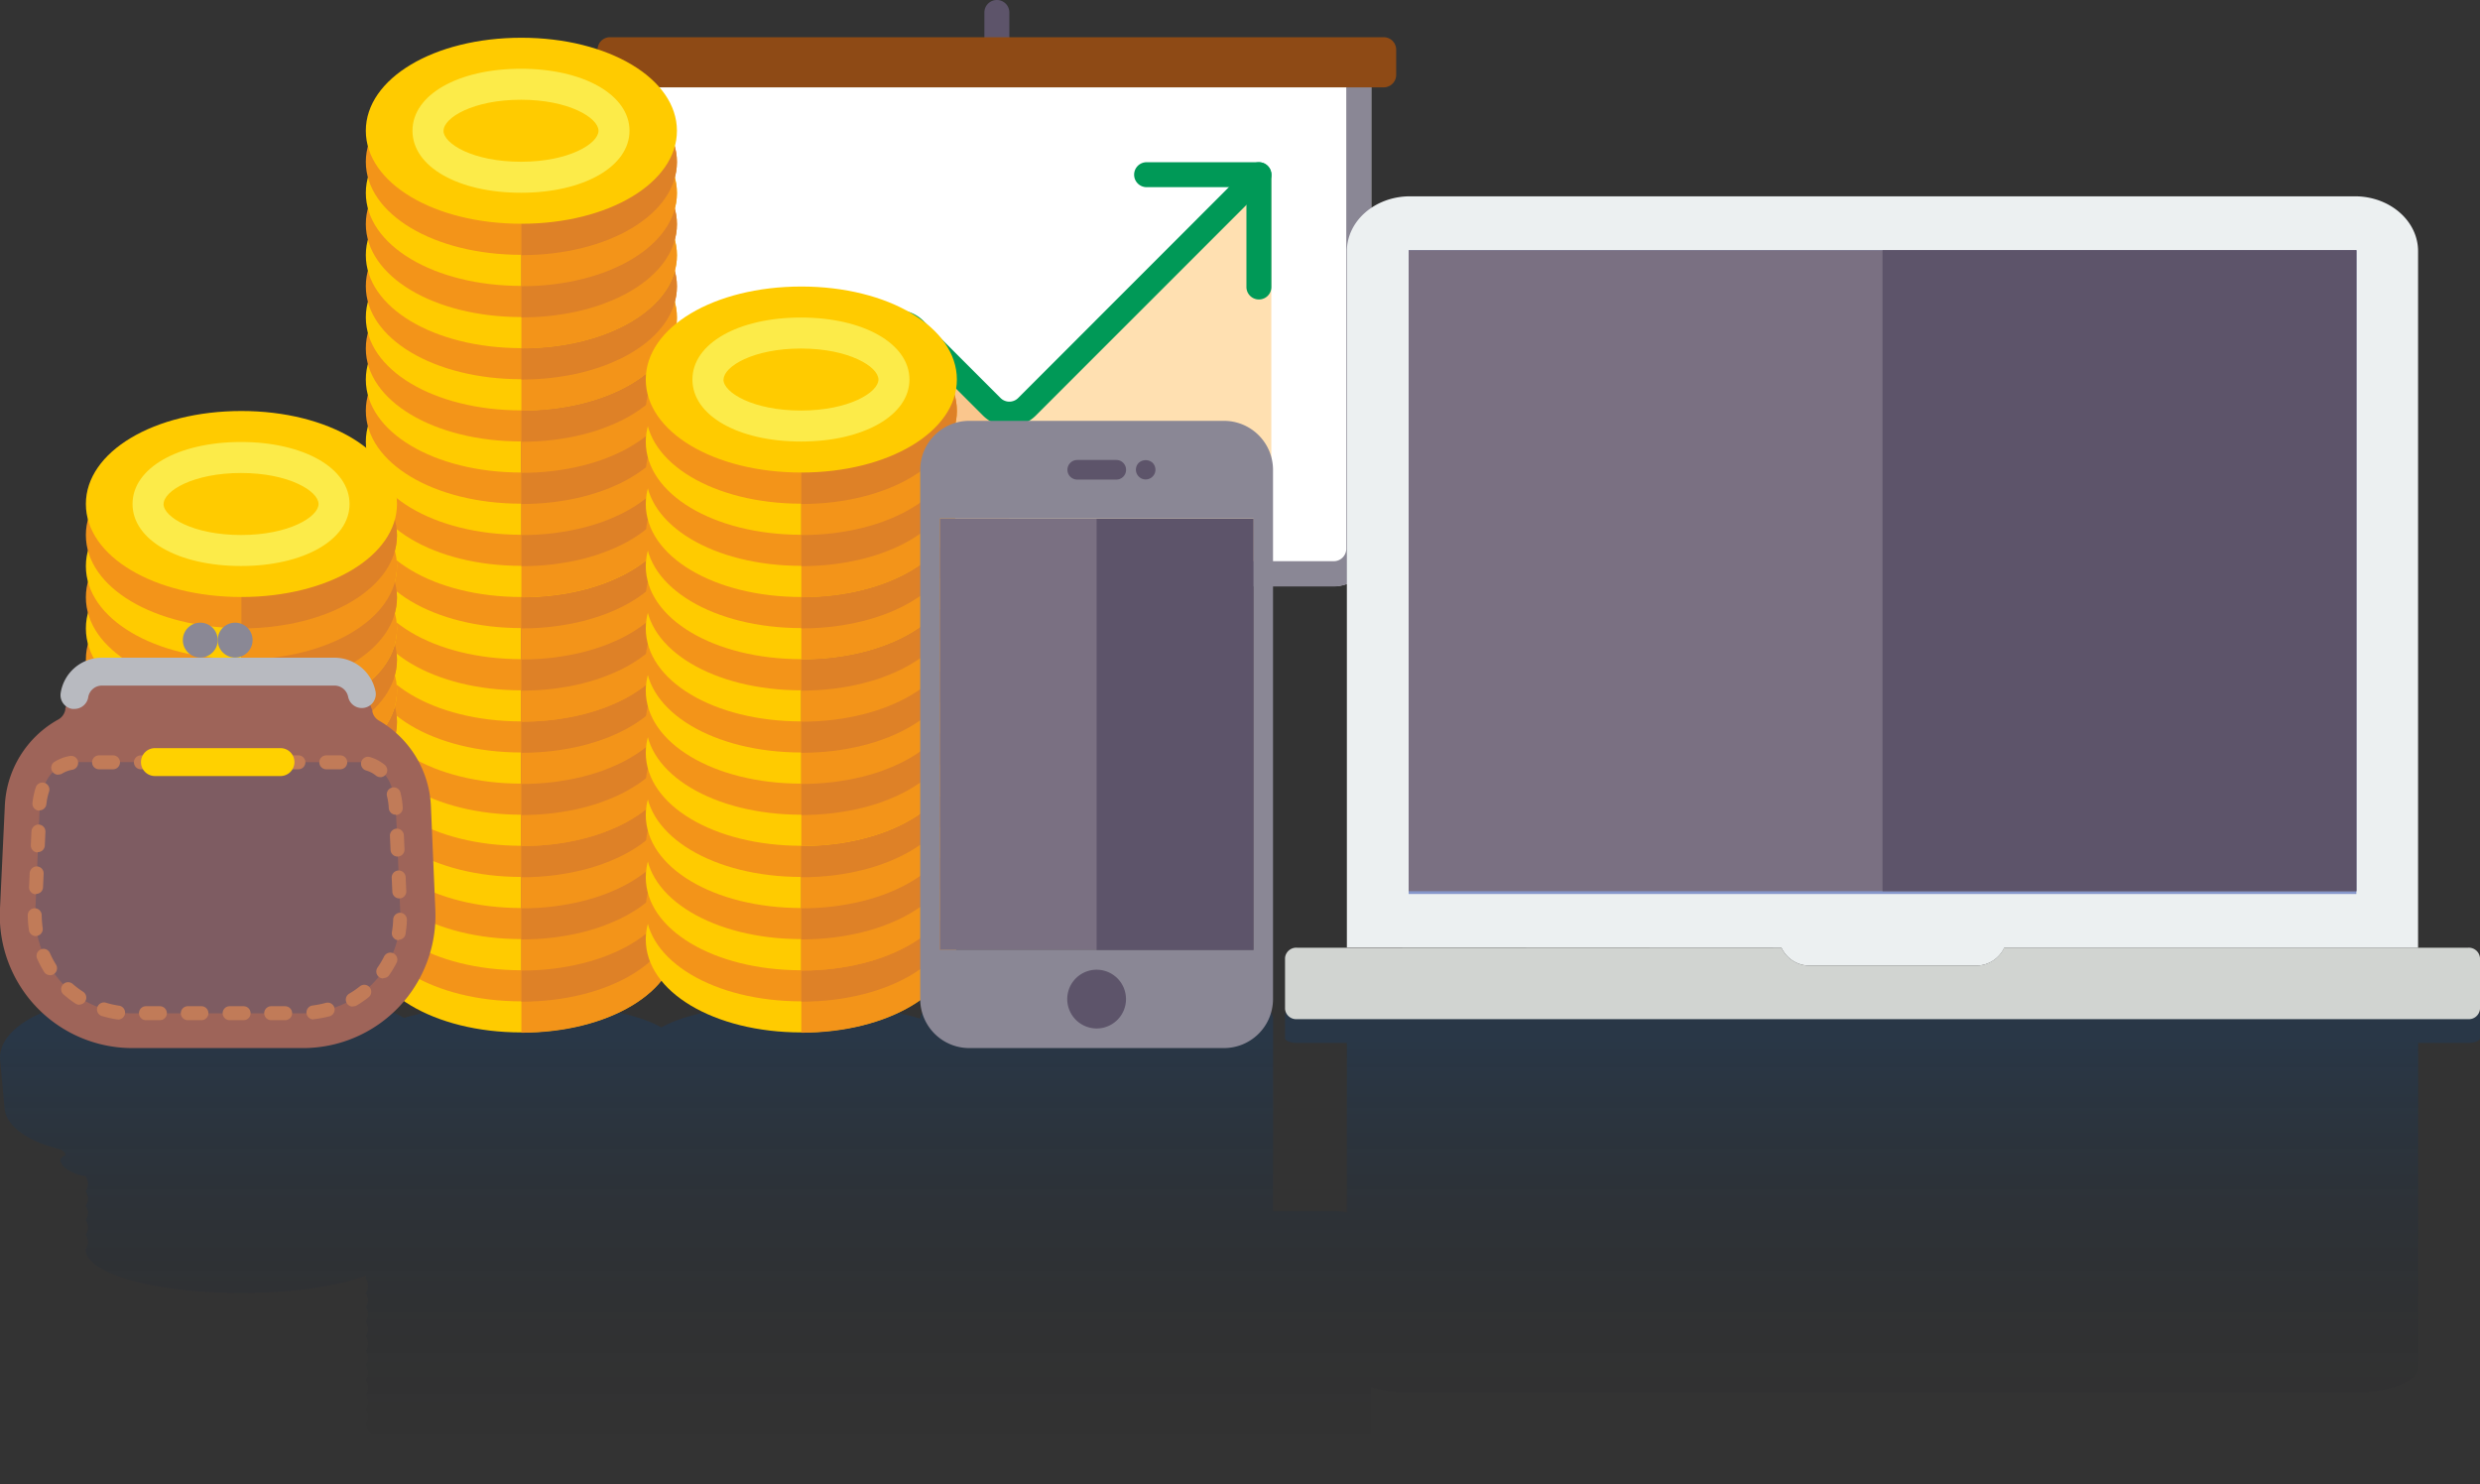 <svg xmlns="http://www.w3.org/2000/svg" xmlns:xlink="http://www.w3.org/1999/xlink" viewBox="0 0 319.98 191.51"><rect x="0" y="0" width="319.98" height="191.51" fill="#333333" stroke="none"/><defs><style>.cls-1{isolation:isolate;}.cls-2{mix-blend-mode:multiply;fill:url(#linear-gradient);}.cls-3{fill:#5d546a;}.cls-4{fill:#fff;}.cls-5{fill:#ffe0b1;}.cls-6{fill:#fac68d;}.cls-7{fill:#009957;}.cls-8{fill:#8a8795;}.cls-9{fill:#8e4a15;}.cls-10{fill:#ffcb00;}.cls-11{fill:#f39419;}.cls-12{fill:#de8127;}.cls-13{fill:#fceb49;}.cls-14{fill:#9e6459;}.cls-15{fill:#7e5c62;}.cls-16{fill:#b8bac0;}.cls-17{fill:#8a8895;}.cls-18{fill:#c17b58;}.cls-19{fill:#ffd100;}.cls-20{fill:#7a7082;}.cls-21{fill:#d1d4d1;}.cls-22{fill:#ecf0f1;}.cls-23{fill:#8697cb;}</style><linearGradient id="linear-gradient" x1="512" y1="234.6" x2="512" y2="294.32" gradientUnits="userSpaceOnUse"><stop offset="0.1" stop-color="#004796" stop-opacity="0.2"/><stop offset="1" stop-opacity="0"/></linearGradient></defs><g class="cls-1"><g id="icons"><path class="cls-2" d="M672,240.54v-3.06c0-.34-.69-.62-1.54-.62H519.35c-.85,0-1.54.28-1.54.62v3.06c0,.34.69.62,1.54.62h6.44V263a9.78,9.78,0,0,0-1.69-.15h-7.83V238.08c0-1.62-2.84-2.94-6.32-2.94H477.07c-3.44,0-6.24,1.29-6.32,2.88a52,52,0,0,0-15.35-2c-8.06,0-14.84,1.27-18.06,3.14-3.22-1.87-10-3.14-18.06-3.14a52.57,52.57,0,0,0-15.15,1.9c-.23-.12-.44-.25-.68-.37a29,29,0,0,0-12.34-2.45h-22a29,29,0,0,0-12.34,2.45c-3.25,1.58-4.94,3.66-4.74,5.85l.57,6.21c.2,2.19,2.78,4.14,6.89,5.21.5.13.83.35.92.6l0,.07.11.15c-.52.18-.82.48-.71.8.31.89,1.57,1.6,3.26,1.92,0,0,0,.05,0,.08a1.65,1.65,0,0,1,0,1.87,1.65,1.65,0,0,1,0,1.87,1.65,1.65,0,0,1,0,1.87,1.65,1.65,0,0,1,0,1.87,1.65,1.65,0,0,1,0,1.87c0,3.14,8.81,5.61,20.07,5.61,6.69,0,12.49-.87,16.12-2.24a1.71,1.71,0,0,0-.06.37,1.65,1.65,0,0,1,0,1.87,1.65,1.65,0,0,1,0,1.87,1.65,1.65,0,0,1,0,1.87,1.65,1.65,0,0,1,0,1.87,1.65,1.65,0,0,1,0,1.87,1.65,1.65,0,0,1,0,1.87,1.65,1.65,0,0,1,0,1.87,1.65,1.65,0,0,1,0,1.87,1.65,1.65,0,0,1,0,1.87,1.65,1.65,0,0,1,0,1.87c0,3.14,8.81,5.61,20.07,5.61a65.42,65.42,0,0,0,9.84-.7c.06.39.75.7,1.6.7H479v1.5c0,.41.72.75,1.61.75s1.61-.34,1.61-.75v-1.5h48.3c.89,0,1.61-.34,1.61-.75v-1.5c0-.41-.72-.75-1.61-.75h-1.61v-7.26a17,17,0,0,0,5,.7H655.86c4.5,0,8.15-1.48,8.15-3.3V241.16h6.44C671.3,241.16,672,240.88,672,240.54Zm-86.39-.45a5.47,5.47,0,0,0-3.74,1.07A5.47,5.47,0,0,1,585.6,240.09Z" transform="translate(-352.01 -106.59)"/><path class="cls-3" d="M511.15,207.56l-8-27.37a1.61,1.61,0,0,0-3.09.91l2.23,7.6H459l2.23-7.6a1.61,1.61,0,0,0-3.09-.91l-8,27.37a1.61,1.61,0,0,0,1.09,2,1.59,1.59,0,0,0,.45.07,1.61,1.61,0,0,0,1.54-1.16l4.87-16.55h45.13l4.87,16.55a1.61,1.61,0,0,0,1.54,1.16,1.58,1.58,0,0,0,.45-.07A1.61,1.61,0,0,0,511.15,207.56Z" transform="translate(-352.01 -106.59)"/><path class="cls-3" d="M480.63,116.25a1.61,1.61,0,0,0,1.61-1.61V108.2a1.61,1.61,0,1,0-3.22,0v6.44A1.61,1.61,0,0,0,480.63,116.25Z" transform="translate(-352.01 -106.59)"/><path class="cls-4" d="M527.32,113H433.94a1.61,1.61,0,0,0-1.61,1.61v62.79a4.84,4.84,0,0,0,4.83,4.83H524.1a4.84,4.84,0,0,0,4.83-4.83V114.64A1.61,1.61,0,0,0,527.32,113Z" transform="translate(-352.01 -106.59)"/><polygon class="cls-5" points="93.2 74.06 164.03 74.06 164.03 22.54 130.22 53.13 115.73 41.86 93.2 61.18 93.2 74.06"/><polygon class="cls-6" points="130.22 72.45 130.22 54.74 115.73 41.86 115.73 72.45 130.22 72.45"/><path class="cls-7" d="M446.82,169.38a1.61,1.61,0,0,1-1.14-2.75L464.33,148a4.83,4.83,0,0,1,6.83,0l9.94,9.94a1.61,1.61,0,0,0,2.28,0L513.3,128a1.61,1.61,0,0,1,2.28,2.28l-29.92,29.92a4.83,4.83,0,0,1-6.83,0l-9.94-9.94a1.61,1.61,0,0,0-2.28,0L448,168.9A1.6,1.6,0,0,1,446.82,169.38Z" transform="translate(-352.01 -106.59)"/><path class="cls-7" d="M514.44,145.23a1.61,1.61,0,0,1-1.61-1.61V130.74H499.95a1.61,1.61,0,1,1,0-3.22h14.49a1.61,1.61,0,0,1,1.61,1.61v14.49A1.61,1.61,0,0,1,514.44,145.23Z" transform="translate(-352.01 -106.59)"/><path class="cls-8" d="M525.71,116.25v61.18A1.61,1.61,0,0,1,524.1,179H437.16a1.61,1.61,0,0,1-1.61-1.61V116.25h90.16m1.61-3.22H433.94a1.61,1.61,0,0,0-1.61,1.61v62.79a4.84,4.84,0,0,0,4.83,4.83H524.1a4.84,4.84,0,0,0,4.83-4.83V114.64a1.61,1.61,0,0,0-1.61-1.61Z" transform="translate(-352.01 -106.59)"/><path class="cls-9" d="M430.72,117.86h99.82a1.61,1.61,0,0,0,1.61-1.61V113a1.61,1.61,0,0,0-1.61-1.61H430.72a1.61,1.61,0,0,0-1.61,1.61v3.22A1.61,1.61,0,0,0,430.72,117.86Z" transform="translate(-352.01 -106.59)"/><path class="cls-10" d="M399.21,227.8c0,6.75,8.81,12,20.07,12s20.07-5.29,20.07-12-8.81-12-20.07-12S399.21,221.05,399.21,227.8Z" transform="translate(-352.01 -106.59)"/><path class="cls-11" d="M399.21,223.79c0,6.75,8.81,12,20.07,12s20.07-5.29,20.07-12-8.81-12-20.07-12S399.21,217,399.21,223.79Z" transform="translate(-352.01 -106.59)"/><path class="cls-10" d="M399.21,219.78c0,6.75,8.81,12,20.07,12s20.07-5.29,20.07-12-8.81-12-20.07-12S399.21,213,399.21,219.78Z" transform="translate(-352.01 -106.59)"/><path class="cls-11" d="M399.21,215.76c0,6.75,8.81,12,20.07,12s20.07-5.29,20.07-12-8.81-12-20.07-12S399.21,209,399.21,215.76Z" transform="translate(-352.01 -106.59)"/><path class="cls-10" d="M399.21,211.75c0,6.75,8.81,12,20.07,12s20.07-5.29,20.07-12-8.81-12-20.07-12S399.21,205,399.21,211.75Z" transform="translate(-352.01 -106.59)"/><path class="cls-11" d="M399.21,207.74c0,6.75,8.81,12,20.07,12s20.07-5.29,20.07-12-8.81-12-20.07-12S399.21,201,399.21,207.74Z" transform="translate(-352.01 -106.59)"/><path class="cls-10" d="M399.21,203.72c0,6.75,8.81,12,20.07,12s20.07-5.29,20.07-12-8.81-12-20.07-12S399.21,197,399.21,203.72Z" transform="translate(-352.01 -106.59)"/><path class="cls-11" d="M399.21,199.71c0,6.75,8.81,12,20.07,12s20.07-5.29,20.07-12-8.81-12-20.07-12S399.21,193,399.21,199.71Z" transform="translate(-352.01 -106.59)"/><path class="cls-10" d="M399.21,195.7c0,6.75,8.81,12,20.07,12s20.07-5.29,20.07-12-8.81-12-20.07-12S399.21,188.95,399.21,195.7Z" transform="translate(-352.01 -106.59)"/><path class="cls-11" d="M399.21,191.68c0,6.75,8.81,12,20.07,12s20.07-5.29,20.07-12-8.81-12-20.07-12S399.21,184.93,399.21,191.68Z" transform="translate(-352.01 -106.59)"/><path class="cls-10" d="M399.21,187.67c0,6.75,8.81,12,20.07,12s20.07-5.29,20.07-12-8.81-12-20.07-12S399.21,180.92,399.21,187.67Z" transform="translate(-352.01 -106.59)"/><path class="cls-11" d="M399.21,183.66c0,6.75,8.81,12,20.07,12s20.07-5.29,20.07-12-8.81-12-20.07-12S399.21,176.91,399.21,183.66Z" transform="translate(-352.01 -106.59)"/><path class="cls-10" d="M399.21,179.64c0,6.75,8.81,12,20.07,12s20.07-5.29,20.07-12-8.81-12-20.07-12S399.21,172.89,399.21,179.64Z" transform="translate(-352.01 -106.59)"/><path class="cls-11" d="M399.21,175.63c0,6.75,8.81,12,20.07,12s20.07-5.29,20.07-12-8.81-12-20.07-12S399.21,168.88,399.21,175.63Z" transform="translate(-352.01 -106.59)"/><path class="cls-11" d="M419.28,215.76v24.08c11.25,0,20.07-5.29,20.07-12S430.53,215.76,419.28,215.76Z" transform="translate(-352.01 -106.59)"/><path class="cls-12" d="M419.28,211.75v24.08c11.25,0,20.07-5.29,20.07-12S430.53,211.75,419.28,211.75Z" transform="translate(-352.01 -106.59)"/><path class="cls-11" d="M419.28,207.74v24.08c11.25,0,20.07-5.29,20.07-12S430.53,207.74,419.28,207.74Z" transform="translate(-352.01 -106.59)"/><path class="cls-12" d="M419.28,203.72V227.8c11.25,0,20.07-5.29,20.07-12S430.53,203.72,419.28,203.72Z" transform="translate(-352.01 -106.59)"/><path class="cls-11" d="M419.28,199.71v24.08c11.25,0,20.07-5.29,20.07-12S430.53,199.71,419.28,199.71Z" transform="translate(-352.01 -106.59)"/><path class="cls-12" d="M419.28,195.7v24.08c11.25,0,20.07-5.29,20.07-12S430.53,195.7,419.28,195.7Z" transform="translate(-352.01 -106.59)"/><path class="cls-11" d="M419.28,191.68v24.08c11.25,0,20.07-5.29,20.07-12S430.53,191.68,419.28,191.68Z" transform="translate(-352.01 -106.59)"/><path class="cls-11" d="M419.28,191.68v24.08c11.25,0,20.07-5.29,20.07-12S430.53,191.68,419.28,191.68Z" transform="translate(-352.01 -106.59)"/><path class="cls-12" d="M419.28,187.67v24.08c11.25,0,20.07-5.29,20.07-12S430.53,187.67,419.28,187.67Z" transform="translate(-352.01 -106.59)"/><path class="cls-11" d="M419.28,183.66v24.08c11.25,0,20.07-5.29,20.07-12S430.53,183.66,419.28,183.66Z" transform="translate(-352.01 -106.59)"/><path class="cls-12" d="M419.28,179.64v24.08c11.25,0,20.07-5.29,20.07-12S430.53,179.64,419.28,179.64Z" transform="translate(-352.01 -106.59)"/><path class="cls-11" d="M419.28,175.63v24.08c11.25,0,20.07-5.29,20.07-12S430.53,175.63,419.28,175.63Z" transform="translate(-352.01 -106.59)"/><path class="cls-11" d="M419.28,175.63v24.08c11.25,0,20.07-5.29,20.07-12S430.53,175.63,419.28,175.63Z" transform="translate(-352.01 -106.59)"/><path class="cls-12" d="M419.28,171.62V195.7c11.25,0,20.07-5.29,20.07-12S430.53,171.62,419.28,171.62Z" transform="translate(-352.01 -106.59)"/><path class="cls-11" d="M419.28,167.6v24.08c11.25,0,20.07-5.29,20.07-12S430.53,167.6,419.28,167.6Z" transform="translate(-352.01 -106.59)"/><path class="cls-12" d="M419.28,163.59v24.08c11.25,0,20.07-5.29,20.07-12S430.53,163.59,419.28,163.59Z" transform="translate(-352.01 -106.59)"/><path class="cls-11" d="M419.28,159.58v24.08c11.25,0,20.07-5.29,20.07-12S430.53,159.58,419.28,159.58Z" transform="translate(-352.01 -106.59)"/><path class="cls-10" d="M399.21,171.62c0,6.75,8.81,12,20.07,12s20.07-5.29,20.07-12-8.81-12-20.07-12S399.21,164.87,399.21,171.62Z" transform="translate(-352.01 -106.59)"/><path class="cls-11" d="M399.21,167.6c0,6.75,8.81,12,20.07,12s20.07-5.29,20.07-12-8.81-12-20.07-12S399.21,160.85,399.21,167.6Z" transform="translate(-352.01 -106.59)"/><path class="cls-10" d="M399.21,163.59c0,6.75,8.81,12,20.07,12s20.07-5.29,20.07-12-8.81-12-20.07-12S399.21,156.84,399.21,163.59Z" transform="translate(-352.01 -106.59)"/><path class="cls-11" d="M399.21,159.58c0,6.75,8.81,12,20.07,12s20.07-5.29,20.07-12-8.81-12-20.07-12S399.21,152.83,399.21,159.58Z" transform="translate(-352.01 -106.59)"/><path class="cls-10" d="M399.21,155.56c0,6.75,8.81,12,20.07,12s20.07-5.29,20.07-12-8.81-12-20.07-12S399.21,148.81,399.21,155.56Z" transform="translate(-352.01 -106.59)"/><path class="cls-11" d="M419.28,159.58v24.08c11.25,0,20.07-5.29,20.07-12S430.53,159.58,419.28,159.58Z" transform="translate(-352.01 -106.59)"/><path class="cls-12" d="M419.28,155.56v24.08c11.25,0,20.07-5.29,20.07-12S430.53,155.56,419.28,155.56Z" transform="translate(-352.01 -106.59)"/><path class="cls-11" d="M419.28,151.55v24.08c11.25,0,20.07-5.29,20.07-12S430.53,151.55,419.28,151.55Z" transform="translate(-352.01 -106.59)"/><path class="cls-12" d="M419.28,147.54v24.08c11.25,0,20.07-5.29,20.07-12S430.53,147.54,419.28,147.54Z" transform="translate(-352.01 -106.59)"/><path class="cls-11" d="M419.28,143.52V167.6c11.25,0,20.07-5.29,20.07-12S430.53,143.52,419.28,143.52Z" transform="translate(-352.01 -106.59)"/><path class="cls-11" d="M399.21,151.55c0,6.75,8.81,12,20.07,12s20.07-5.29,20.07-12-8.81-12-20.07-12S399.21,144.8,399.21,151.55Z" transform="translate(-352.01 -106.59)"/><path class="cls-12" d="M419.28,139.51v24.08c11.25,0,20.07-5.29,20.07-12S430.53,139.51,419.28,139.51Z" transform="translate(-352.01 -106.59)"/><path class="cls-10" d="M399.21,147.54c0,6.75,8.81,12,20.07,12s20.07-5.29,20.07-12-8.81-12-20.07-12S399.21,140.79,399.21,147.54Z" transform="translate(-352.01 -106.59)"/><path class="cls-11" d="M399.21,143.52c0,6.75,8.81,12,20.07,12s20.07-5.29,20.07-12-8.81-12-20.07-12S399.21,136.77,399.21,143.52Z" transform="translate(-352.01 -106.59)"/><path class="cls-11" d="M419.28,135.5v24.08c11.25,0,20.07-5.29,20.07-12S430.53,135.5,419.28,135.5Z" transform="translate(-352.01 -106.59)"/><path class="cls-12" d="M419.28,131.48v24.08c11.25,0,20.07-5.29,20.07-12S430.53,131.48,419.28,131.48Z" transform="translate(-352.01 -106.59)"/><path class="cls-10" d="M399.21,139.51c0,6.75,8.81,12,20.07,12s20.07-5.29,20.07-12-8.81-12-20.07-12S399.21,132.76,399.21,139.51Z" transform="translate(-352.01 -106.59)"/><path class="cls-11" d="M399.21,135.5c0,6.75,8.81,12,20.07,12s20.07-5.29,20.07-12-8.81-12-20.07-12S399.21,128.75,399.21,135.5Z" transform="translate(-352.01 -106.59)"/><path class="cls-10" d="M399.21,131.48c0,6.75,8.81,12,20.07,12s20.07-5.29,20.07-12-8.81-12-20.07-12S399.21,124.73,399.21,131.48Z" transform="translate(-352.01 -106.59)"/><path class="cls-11" d="M419.28,127.47v24.08c11.25,0,20.07-5.29,20.07-12S430.53,127.47,419.28,127.47Z" transform="translate(-352.01 -106.59)"/><path class="cls-12" d="M419.28,123.46v24.08c11.25,0,20.07-5.29,20.07-12S430.53,123.46,419.28,123.46Z" transform="translate(-352.01 -106.59)"/><path class="cls-11" d="M419.28,119.44v24.08c11.25,0,20.07-5.29,20.07-12S430.53,119.44,419.28,119.44Z" transform="translate(-352.01 -106.59)"/><path class="cls-11" d="M399.21,127.47c0,6.75,8.81,12,20.07,12s20.07-5.29,20.07-12-8.81-12-20.07-12S399.21,120.72,399.21,127.47Z" transform="translate(-352.01 -106.59)"/><path class="cls-12" d="M419.28,115.43v24.08c11.25,0,20.07-5.29,20.07-12S430.53,115.43,419.28,115.43Z" transform="translate(-352.01 -106.59)"/><path class="cls-10" d="M399.21,123.46c0,6.75,8.81,12,20.07,12s20.07-5.29,20.07-12-8.81-12-20.07-12S399.21,116.71,399.21,123.46Z" transform="translate(-352.01 -106.59)"/><path class="cls-13" d="M405.23,123.46c0-4.65,5.91-8,14-8s14,3.38,14,8-5.91,8-14,8S405.23,128.11,405.23,123.46Zm4,0c0,1.68,3.82,4,10,4s10-2.34,10-4-3.82-4-10-4S409.24,121.78,409.24,123.46Z" transform="translate(-352.01 -106.59)"/><path class="cls-10" d="M363.09,227.8c0,6.75,8.81,12,20.07,12s20.07-5.29,20.07-12-8.81-12-20.07-12S363.09,221.05,363.09,227.8Z" transform="translate(-352.01 -106.59)"/><path class="cls-11" d="M363.09,223.79c0,6.75,8.81,12,20.07,12s20.07-5.29,20.07-12-8.81-12-20.07-12S363.09,217,363.09,223.79Z" transform="translate(-352.01 -106.59)"/><path class="cls-11" d="M383.16,215.76v24.08c11.25,0,20.07-5.29,20.07-12S394.41,215.76,383.16,215.76Z" transform="translate(-352.01 -106.59)"/><path class="cls-12" d="M383.16,211.75v24.08c11.25,0,20.07-5.29,20.07-12S394.41,211.75,383.16,211.75Z" transform="translate(-352.01 -106.59)"/><path class="cls-11" d="M383.16,207.74v24.08c11.25,0,20.07-5.29,20.07-12S394.41,207.74,383.16,207.74Z" transform="translate(-352.01 -106.59)"/><path class="cls-10" d="M363.09,219.78c0,6.75,8.81,12,20.07,12s20.07-5.29,20.07-12-8.81-12-20.07-12S363.09,213,363.09,219.78Z" transform="translate(-352.01 -106.59)"/><path class="cls-11" d="M363.09,215.76c0,6.75,8.81,12,20.07,12s20.07-5.29,20.07-12-8.81-12-20.07-12S363.09,209,363.09,215.76Z" transform="translate(-352.01 -106.59)"/><path class="cls-10" d="M363.09,211.75c0,6.75,8.81,12,20.07,12s20.07-5.29,20.07-12-8.81-12-20.07-12S363.09,205,363.09,211.75Z" transform="translate(-352.01 -106.59)"/><path class="cls-11" d="M363.09,207.74c0,6.75,8.81,12,20.07,12s20.07-5.29,20.07-12-8.81-12-20.07-12S363.09,201,363.09,207.74Z" transform="translate(-352.01 -106.59)"/><path class="cls-10" d="M363.09,203.72c0,6.75,8.81,12,20.07,12s20.07-5.29,20.07-12-8.81-12-20.07-12S363.09,197,363.09,203.72Z" transform="translate(-352.01 -106.59)"/><path class="cls-11" d="M383.16,207.74v24.08c11.25,0,20.07-5.29,20.07-12S394.41,207.74,383.16,207.74Z" transform="translate(-352.01 -106.59)"/><path class="cls-12" d="M383.16,203.72V227.8c11.25,0,20.07-5.29,20.07-12S394.41,203.72,383.16,203.72Z" transform="translate(-352.01 -106.59)"/><path class="cls-11" d="M383.16,199.71v24.08c11.25,0,20.07-5.29,20.07-12S394.41,199.71,383.16,199.71Z" transform="translate(-352.01 -106.59)"/><path class="cls-12" d="M383.16,195.7v24.08c11.25,0,20.07-5.29,20.07-12S394.41,195.7,383.16,195.7Z" transform="translate(-352.01 -106.59)"/><path class="cls-11" d="M383.16,191.68v24.08c11.25,0,20.07-5.29,20.07-12S394.41,191.68,383.16,191.68Z" transform="translate(-352.01 -106.59)"/><path class="cls-11" d="M363.09,199.71c0,6.75,8.81,12,20.07,12s20.07-5.29,20.07-12-8.81-12-20.07-12S363.09,193,363.09,199.71Z" transform="translate(-352.01 -106.59)"/><path class="cls-12" d="M383.16,187.67v24.08c11.25,0,20.07-5.29,20.07-12S394.41,187.67,383.16,187.67Z" transform="translate(-352.01 -106.59)"/><path class="cls-10" d="M363.09,195.7c0,6.75,8.81,12,20.07,12s20.07-5.29,20.07-12-8.81-12-20.07-12S363.09,188.95,363.09,195.7Z" transform="translate(-352.01 -106.59)"/><path class="cls-11" d="M363.09,191.68c0,6.75,8.81,12,20.07,12s20.07-5.29,20.07-12-8.81-12-20.07-12S363.09,184.93,363.09,191.68Z" transform="translate(-352.01 -106.59)"/><path class="cls-11" d="M383.16,183.66v24.08c11.25,0,20.07-5.29,20.07-12S394.41,183.66,383.16,183.66Z" transform="translate(-352.01 -106.59)"/><path class="cls-12" d="M383.16,179.64v24.08c11.25,0,20.07-5.29,20.07-12S394.41,179.64,383.16,179.64Z" transform="translate(-352.01 -106.59)"/><path class="cls-10" d="M363.09,187.67c0,6.75,8.81,12,20.07,12s20.07-5.29,20.07-12-8.81-12-20.07-12S363.09,180.92,363.09,187.67Z" transform="translate(-352.01 -106.59)"/><path class="cls-11" d="M363.09,183.66c0,6.75,8.81,12,20.07,12s20.07-5.29,20.07-12-8.81-12-20.07-12S363.09,176.91,363.09,183.66Z" transform="translate(-352.01 -106.59)"/><path class="cls-10" d="M363.09,179.64c0,6.75,8.81,12,20.07,12s20.07-5.29,20.07-12-8.81-12-20.07-12S363.09,172.89,363.09,179.64Z" transform="translate(-352.01 -106.59)"/><path class="cls-11" d="M383.16,175.63v24.08c11.25,0,20.07-5.29,20.07-12S394.41,175.63,383.16,175.63Z" transform="translate(-352.01 -106.59)"/><path class="cls-12" d="M383.16,171.62V195.7c11.25,0,20.07-5.29,20.07-12S394.41,171.62,383.16,171.62Z" transform="translate(-352.01 -106.59)"/><path class="cls-11" d="M383.16,167.6v24.08c11.25,0,20.07-5.29,20.07-12S394.41,167.6,383.16,167.6Z" transform="translate(-352.01 -106.59)"/><path class="cls-11" d="M363.09,175.63c0,6.75,8.81,12,20.07,12s20.07-5.29,20.07-12-8.81-12-20.07-12S363.09,168.88,363.09,175.63Z" transform="translate(-352.01 -106.59)"/><path class="cls-12" d="M383.16,163.59v24.08c11.25,0,20.07-5.29,20.07-12S394.41,163.59,383.16,163.59Z" transform="translate(-352.01 -106.59)"/><path class="cls-10" d="M363.09,171.62c0,6.75,8.81,12,20.07,12s20.07-5.29,20.07-12-8.81-12-20.07-12S363.09,164.87,363.09,171.62Z" transform="translate(-352.01 -106.59)"/><path class="cls-13" d="M369.11,171.62c0-4.65,5.91-8,14-8s14,3.38,14,8-5.91,8-14,8S369.11,176.27,369.11,171.62Zm4,0c0,1.68,3.82,4,10,4s10-2.34,10-4-3.82-4-10-4S373.12,169.94,373.12,171.62Z" transform="translate(-352.01 -106.59)"/><path class="cls-10" d="M435.33,227.8c0,6.75,8.81,12,20.07,12s20.07-5.29,20.07-12-8.81-12-20.07-12S435.33,221.05,435.33,227.8Z" transform="translate(-352.01 -106.59)"/><path class="cls-11" d="M435.33,223.79c0,6.75,8.81,12,20.07,12s20.07-5.29,20.07-12-8.81-12-20.07-12S435.33,217,435.33,223.79Z" transform="translate(-352.01 -106.59)"/><path class="cls-10" d="M435.33,219.78c0,6.75,8.81,12,20.07,12s20.07-5.29,20.07-12-8.81-12-20.07-12S435.33,213,435.33,219.78Z" transform="translate(-352.01 -106.59)"/><path class="cls-11" d="M435.33,215.76c0,6.75,8.81,12,20.07,12s20.07-5.29,20.07-12-8.81-12-20.07-12S435.33,209,435.33,215.76Z" transform="translate(-352.01 -106.59)"/><path class="cls-10" d="M435.33,211.75c0,6.75,8.81,12,20.07,12s20.07-5.29,20.07-12-8.81-12-20.07-12S435.33,205,435.33,211.75Z" transform="translate(-352.01 -106.59)"/><path class="cls-11" d="M435.33,207.74c0,6.75,8.81,12,20.07,12s20.07-5.29,20.07-12-8.81-12-20.07-12S435.33,201,435.33,207.74Z" transform="translate(-352.01 -106.59)"/><path class="cls-11" d="M455.4,215.76v24.08c11.25,0,20.07-5.29,20.07-12S466.65,215.76,455.4,215.76Z" transform="translate(-352.01 -106.59)"/><path class="cls-12" d="M455.4,211.75v24.08c11.25,0,20.07-5.29,20.07-12S466.65,211.75,455.4,211.75Z" transform="translate(-352.01 -106.59)"/><path class="cls-11" d="M455.4,207.74v24.08c11.25,0,20.07-5.29,20.07-12S466.65,207.74,455.4,207.74Z" transform="translate(-352.01 -106.59)"/><path class="cls-11" d="M455.4,207.74v24.08c11.25,0,20.07-5.29,20.07-12S466.65,207.74,455.4,207.74Z" transform="translate(-352.01 -106.59)"/><path class="cls-12" d="M455.4,203.72V227.8c11.25,0,20.07-5.29,20.07-12S466.65,203.72,455.4,203.72Z" transform="translate(-352.01 -106.59)"/><path class="cls-11" d="M455.4,199.71v24.08c11.25,0,20.07-5.29,20.07-12S466.65,199.71,455.4,199.71Z" transform="translate(-352.01 -106.59)"/><path class="cls-12" d="M455.4,195.7v24.08c11.25,0,20.07-5.29,20.07-12S466.65,195.7,455.4,195.7Z" transform="translate(-352.01 -106.59)"/><path class="cls-11" d="M455.4,191.68v24.08c11.25,0,20.07-5.29,20.07-12S466.65,191.68,455.4,191.68Z" transform="translate(-352.01 -106.59)"/><path class="cls-10" d="M435.33,203.72c0,6.75,8.81,12,20.07,12s20.07-5.29,20.07-12-8.81-12-20.07-12S435.33,197,435.33,203.72Z" transform="translate(-352.01 -106.59)"/><path class="cls-11" d="M435.33,199.71c0,6.75,8.81,12,20.07,12s20.07-5.29,20.07-12-8.81-12-20.07-12S435.33,193,435.33,199.71Z" transform="translate(-352.01 -106.59)"/><path class="cls-10" d="M435.33,195.7c0,6.75,8.81,12,20.07,12s20.07-5.29,20.07-12-8.81-12-20.07-12S435.33,188.95,435.33,195.7Z" transform="translate(-352.01 -106.59)"/><path class="cls-11" d="M435.33,191.68c0,6.75,8.81,12,20.07,12s20.07-5.29,20.07-12-8.81-12-20.07-12S435.33,184.93,435.33,191.68Z" transform="translate(-352.01 -106.59)"/><path class="cls-10" d="M435.33,187.67c0,6.75,8.81,12,20.07,12s20.07-5.29,20.07-12-8.81-12-20.07-12S435.33,180.92,435.33,187.67Z" transform="translate(-352.01 -106.59)"/><path class="cls-11" d="M455.4,191.68v24.08c11.25,0,20.07-5.29,20.07-12S466.65,191.68,455.4,191.68Z" transform="translate(-352.01 -106.59)"/><path class="cls-12" d="M455.4,187.67v24.08c11.25,0,20.07-5.29,20.07-12S466.65,187.67,455.4,187.67Z" transform="translate(-352.01 -106.59)"/><path class="cls-11" d="M455.4,183.66v24.08c11.25,0,20.07-5.29,20.07-12S466.65,183.66,455.4,183.66Z" transform="translate(-352.01 -106.59)"/><path class="cls-12" d="M455.4,179.64v24.08c11.25,0,20.07-5.29,20.07-12S466.65,179.64,455.4,179.64Z" transform="translate(-352.01 -106.59)"/><path class="cls-11" d="M455.4,175.63v24.08c11.25,0,20.07-5.29,20.07-12S466.65,175.63,455.4,175.63Z" transform="translate(-352.01 -106.59)"/><path class="cls-11" d="M435.33,183.66c0,6.75,8.81,12,20.07,12s20.07-5.29,20.07-12-8.81-12-20.07-12S435.33,176.91,435.33,183.66Z" transform="translate(-352.01 -106.59)"/><path class="cls-12" d="M455.4,171.62V195.7c11.25,0,20.07-5.29,20.07-12S466.65,171.62,455.4,171.62Z" transform="translate(-352.01 -106.59)"/><path class="cls-10" d="M435.33,179.64c0,6.75,8.81,12,20.07,12s20.07-5.29,20.07-12-8.81-12-20.07-12S435.33,172.89,435.33,179.64Z" transform="translate(-352.01 -106.59)"/><path class="cls-11" d="M435.33,175.63c0,6.75,8.81,12,20.07,12s20.07-5.29,20.07-12-8.81-12-20.07-12S435.33,168.88,435.33,175.63Z" transform="translate(-352.01 -106.59)"/><path class="cls-11" d="M455.4,167.6v24.08c11.25,0,20.07-5.29,20.07-12S466.65,167.6,455.4,167.6Z" transform="translate(-352.01 -106.59)"/><path class="cls-12" d="M455.4,163.59v24.08c11.25,0,20.07-5.29,20.07-12S466.65,163.59,455.4,163.59Z" transform="translate(-352.01 -106.59)"/><path class="cls-10" d="M435.33,171.62c0,6.75,8.81,12,20.07,12s20.07-5.29,20.07-12-8.81-12-20.07-12S435.33,164.87,435.33,171.62Z" transform="translate(-352.01 -106.59)"/><path class="cls-11" d="M435.33,167.6c0,6.75,8.81,12,20.07,12s20.07-5.29,20.07-12-8.81-12-20.07-12S435.33,160.85,435.33,167.6Z" transform="translate(-352.01 -106.59)"/><path class="cls-10" d="M435.33,163.59c0,6.75,8.81,12,20.07,12s20.07-5.29,20.07-12-8.81-12-20.07-12S435.33,156.84,435.33,163.59Z" transform="translate(-352.01 -106.59)"/><path class="cls-11" d="M455.4,159.58v24.08c11.25,0,20.07-5.29,20.07-12S466.65,159.58,455.4,159.58Z" transform="translate(-352.01 -106.59)"/><path class="cls-12" d="M455.4,155.56v24.08c11.25,0,20.07-5.29,20.07-12S466.65,155.56,455.4,155.56Z" transform="translate(-352.01 -106.59)"/><path class="cls-11" d="M455.4,151.55v24.08c11.25,0,20.07-5.29,20.07-12S466.65,151.55,455.4,151.55Z" transform="translate(-352.01 -106.59)"/><path class="cls-11" d="M435.33,159.58c0,6.75,8.81,12,20.07,12s20.07-5.29,20.07-12-8.81-12-20.07-12S435.33,152.83,435.33,159.58Z" transform="translate(-352.01 -106.59)"/><path class="cls-12" d="M455.4,147.54v24.08c11.25,0,20.07-5.29,20.07-12S466.65,147.54,455.4,147.54Z" transform="translate(-352.01 -106.59)"/><path class="cls-10" d="M435.33,155.56c0,6.75,8.81,12,20.07,12s20.07-5.29,20.07-12-8.81-12-20.07-12S435.33,148.81,435.33,155.56Z" transform="translate(-352.01 -106.59)"/><path class="cls-13" d="M441.35,155.56c0-4.65,5.91-8,14-8s14,3.38,14,8-5.91,8-14,8S441.35,160.21,441.35,155.56Zm4,0c0,1.68,3.82,4,10,4s10-2.34,10-4-3.82-4-10-4S445.37,153.89,445.37,155.56Z" transform="translate(-352.01 -106.59)"/><path class="cls-14" d="M407.61,210.65a13.43,13.43,0,0,0-6.72-11.09,1.77,1.77,0,0,1-.84-1.18.88.88,0,0,0,0-.13l-2-5.32a.9.9,0,0,0-.84-.59H363a.9.9,0,0,0-.85.61L360.44,198a.9.9,0,0,0,0,.14,1.82,1.82,0,0,1-.92,1.29,13.41,13.41,0,0,0-6.89,11.19L352,224a17.1,17.1,0,0,0,17.08,17.82h22A17.1,17.1,0,0,0,408.18,224Z" transform="translate(-352.01 -106.59)"/><path class="cls-15" d="M372,204.92H362a4.45,4.45,0,0,0-4.05,2.53,8.92,8.92,0,0,0-.82,3.38l-.55,13a13.08,13.08,0,0,0,3.31,9.46,12.49,12.49,0,0,0,9.26,4.05h21.61A13.08,13.08,0,0,0,400,233.6a12.49,12.49,0,0,0,3.65-9.42l-.57-13.34a8.92,8.92,0,0,0-.82-3.38,4.45,4.45,0,0,0-4.05-2.53h-10" transform="translate(-352.01 -106.59)"/><path class="cls-16" d="M361.62,198.06l-.29,0a1.8,1.8,0,0,1-1.49-2.06,5.38,5.38,0,0,1,5.33-4.55h30a5.41,5.41,0,0,1,5.29,4.34,1.8,1.8,0,1,1-3.53.71,1.8,1.8,0,0,0-1.76-1.45h-30a1.79,1.79,0,0,0-1.78,1.52A1.8,1.8,0,0,1,361.62,198.06Z" transform="translate(-352.01 -106.59)"/><circle class="cls-17" cx="25.84" cy="82.59" r="2.25"/><circle class="cls-17" cx="30.34" cy="82.59" r="2.25"/><path class="cls-18" d="M388.84,238.22H387a.9.9,0,0,1,0-1.8h1.8a.9.9,0,1,1,0,1.8Zm-5.4,0h-1.8a.9.9,0,1,1,0-1.8h1.8a.9.9,0,0,1,0,1.8Zm-5.4,0h-1.8a.9.9,0,0,1,0-1.8H378a.9.9,0,1,1,0,1.8Zm-5.4,0h-1.8a.9.9,0,1,1,0-1.8h1.8a.9.9,0,0,1,0,1.8Zm19.79-.1a.9.9,0,0,1-.11-1.79A13.15,13.15,0,0,0,394,236a.9.9,0,1,1,.44,1.74,14.87,14.87,0,0,1-1.88.35Zm-25.18,0h-.13a13.42,13.42,0,0,1-1.88-.41.9.9,0,1,1,.51-1.72,11.72,11.72,0,0,0,1.63.36.9.9,0,0,1-.13,1.79Zm30.28-1.65a.9.9,0,0,1-.45-1.68,11.34,11.34,0,0,0,1.37-.94.9.9,0,0,1,1.12,1.41,13.21,13.21,0,0,1-1.59,1.09A.9.9,0,0,1,397.52,236.43Zm-35.29-.24a.9.9,0,0,1-.49-.15,13.7,13.7,0,0,1-1.53-1.17.9.9,0,1,1,1.19-1.35,11.84,11.84,0,0,0,1.33,1,.9.9,0,0,1-.49,1.65Zm39.22-3.39a.9.9,0,0,1-.74-1.41,11.61,11.61,0,0,0,.85-1.43.9.9,0,0,1,1.61.81,13.56,13.56,0,0,1-1,1.66A.9.9,0,0,1,401.45,232.79Zm-43-.43a.9.9,0,0,1-.76-.42,13.46,13.46,0,0,1-.9-1.71.9.9,0,1,1,1.65-.72,11.63,11.63,0,0,0,.78,1.48.9.9,0,0,1-.76,1.38Zm45-4.52h-.16a.9.9,0,0,1-.73-1,11.91,11.91,0,0,0,.17-1.66.9.9,0,0,1,.9-.87h0a.9.9,0,0,1,.87.93,13.44,13.44,0,0,1-.2,1.92A.9.9,0,0,1,403.5,227.84Zm-46.83-.52a.9.9,0,0,1-.89-.77,15.06,15.06,0,0,1-.15-1.91.9.9,0,0,1,.89-.91.91.91,0,0,1,.91.89,13.06,13.06,0,0,0,.13,1.68.9.9,0,0,1-.76,1Zm46.9-4.86a.9.9,0,0,1-.9-.86l-.08-1.8a.9.9,0,1,1,1.8-.08l.08,1.8a.9.9,0,0,1-.86.94Zm-46.91-.53h0a.9.9,0,0,1-.86-.94l.08-1.8a.93.93,0,0,1,.94-.86.9.9,0,0,1,.86.94l-.08,1.8A.9.9,0,0,1,356.66,221.93Zm46.68-4.87a.9.9,0,0,1-.9-.86l-.08-1.8a.9.9,0,1,1,1.8-.08l.08,1.8a.9.9,0,0,1-.86.94Zm-46.45-.53h0a.9.9,0,0,1-.86-.94l.08-1.8a.93.93,0,0,1,.94-.86.9.9,0,0,1,.86.94l-.08,1.8A.9.9,0,0,1,356.89,216.54Zm46.22-4.87a.9.9,0,0,1-.9-.85,8.12,8.12,0,0,0-.24-1.6.9.9,0,0,1,1.74-.45,9.91,9.91,0,0,1,.3,2,.9.9,0,0,1-.85.94Zm-46-.53H357a.9.9,0,0,1-.8-1,9.77,9.77,0,0,1,.41-1.94.9.9,0,1,1,1.71.55,8.08,8.08,0,0,0-.33,1.58A.9.9,0,0,1,357.14,211.15Zm44-4.32a.89.89,0,0,1-.56-.2,3.59,3.59,0,0,0-1.27-.66.9.9,0,0,1,.5-1.73,5.37,5.37,0,0,1,1.9,1,.9.9,0,0,1-.57,1.6Zm-41.55-.31a.9.9,0,0,1-.48-1.66,5.42,5.42,0,0,1,2-.76.9.9,0,1,1,.3,1.78,3.64,3.64,0,0,0-1.34.51A.9.9,0,0,1,359.54,206.52Zm36.39-.7h-1.8a.9.9,0,1,1,0-1.8h1.8a.9.9,0,0,1,0,1.8Zm-5.4,0h-1.8a.9.9,0,1,1,0-1.8h1.8a.9.9,0,1,1,0,1.8Zm-18.52,0h-1.8a.9.9,0,1,1,0-1.8H372a.9.9,0,0,1,0,1.8Zm-5.4,0h-1.8a.9.9,0,0,1,0-1.8h1.8a.9.9,0,0,1,0,1.8Z" transform="translate(-352.01 -106.59)"/><path class="cls-19" d="M388.2,206.72H372a1.8,1.8,0,0,1-1.8-1.8h0a1.8,1.8,0,0,1,1.8-1.8h16.2a1.8,1.8,0,0,1,1.8,1.8h0A1.8,1.8,0,0,1,388.2,206.72Z" transform="translate(-352.01 -106.59)"/><rect class="cls-20" x="121.26" y="66.94" width="40.47" height="55.64"/><rect class="cls-3" x="136.44" y="58.09" width="13.91" height="5.06"/><rect class="cls-3" x="136.44" y="123.85" width="10.12" height="10.12"/><path class="cls-8" d="M470.74,167.21v68.29a6.33,6.33,0,0,0,6.32,6.32h32.88a6.33,6.33,0,0,0,6.32-6.32V167.21a6.33,6.33,0,0,0-6.32-6.32H477.07A6.33,6.33,0,0,0,470.74,167.21Zm26.56,0a1.26,1.26,0,0,1-1.26,1.26H491a1.26,1.26,0,0,1,0-2.53H496A1.26,1.26,0,0,1,497.3,167.21Zm3.79,0a1.26,1.26,0,1,1-2.16-.9,1.34,1.34,0,0,1,1.8,0A1.3,1.3,0,0,1,501.09,167.21Zm-11.38,68.29a3.79,3.79,0,1,1,3.79,3.79A3.8,3.8,0,0,1,489.71,235.49Zm-16.44-62h40.47v55.64H473.27Z" transform="translate(-352.01 -106.59)"/><rect class="cls-3" x="141.49" y="66.94" width="20.23" height="55.64"/><path class="cls-21" d="M610.6,228.87a4,4,0,0,1-3.74,2.31H585.6a4,4,0,0,1-3.74-2.31H519.35a1.45,1.45,0,0,0-1.54,1.33v6.56a1.45,1.45,0,0,0,1.54,1.33h151.1a1.45,1.45,0,0,0,1.54-1.33V230.2a1.45,1.45,0,0,0-1.54-1.33Z" transform="translate(-352.01 -106.59)"/><path class="cls-22" d="M581.86,228.87a4,4,0,0,0,3.74,2.31h21.27a4,4,0,0,0,3.74-2.31H664V139c0-3.91-3.65-7.08-8.15-7.08H533.94c-4.5,0-8.15,3.17-8.15,7.08v89.84Z" transform="translate(-352.01 -106.59)"/><rect class="cls-23" x="181.75" y="32.28" width="122.28" height="83.07"/><rect class="cls-20" x="181.75" y="32.28" width="122.28" height="82.71"/><rect class="cls-3" x="242.89" y="32.28" width="61.14" height="82.71"/></g></g></svg>